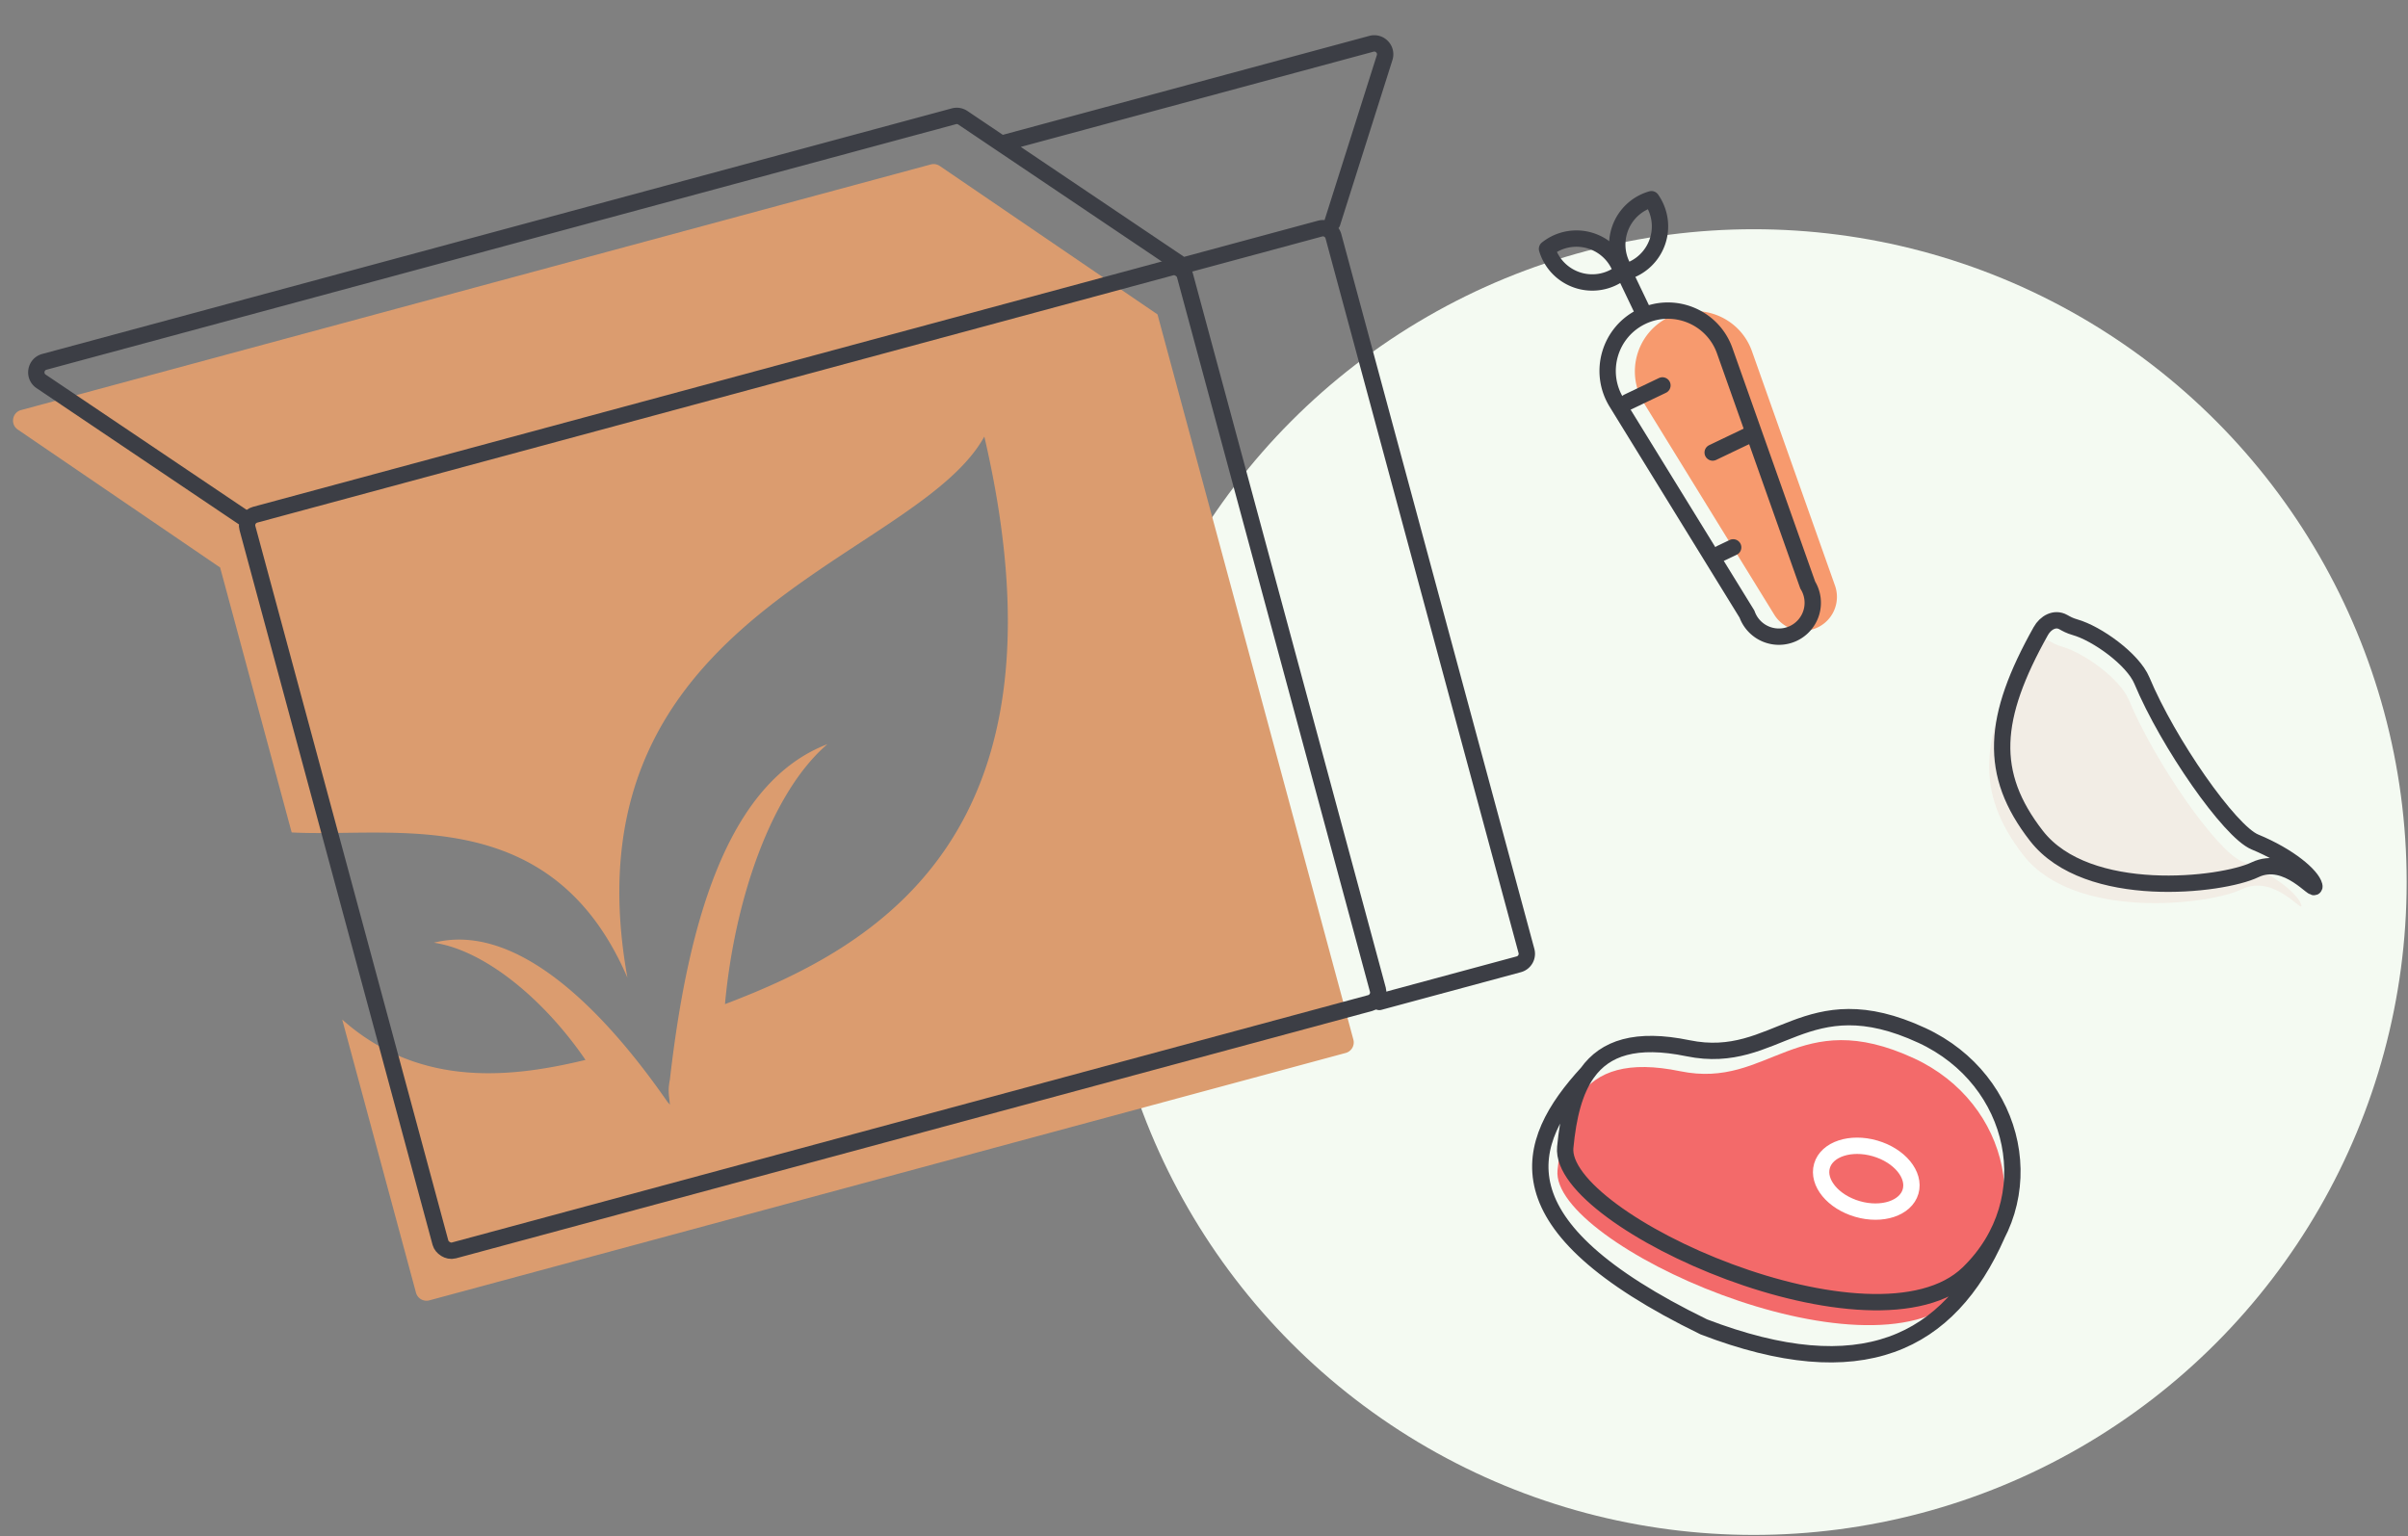 <svg width="442" height="282" fill="none" xmlns="http://www.w3.org/2000/svg"><rect width="100%" height="100%" fill="#808080" stroke="none"/><circle cx="321.897" cy="161.942" r="119.857" fill="#F4FAF2"/><path fill-rule="evenodd" clip-rule="evenodd" d="M172.497 30.47l39.968 27.252 35.952 133.138a2 2 0 0 1-1.409 2.453l-168.201 45.42a2 2 0 0 1-2.453-1.409l-13.54-50.143c14.379 12.785 31.475 10.58 44.657 7.411-7.492-10.983-18.412-20.133-27.84-21.519 16.39-4.123 33.015 14.98 42.903 29.248l.434.488a62.34 62.34 0 0 0-.095-.864c-.143-1.237-.241-2.089.078-3.669 3.145-27.466 10.045-54.434 28.919-61.648-10.29 8.828-17.049 28.499-18.798 47.724 27.645-10.49 64.638-31.066 47.605-104.2-3.925 7.101-12.76 12.9-22.769 19.47-22.56 14.809-51.079 33.529-42.741 79.886-11.647-27.143-33.947-26.847-51.816-26.61-3.476.046-6.784.09-9.814-.071l-13.135-48.642-37.135-25.32c-1.412-.963-1.045-3.138.605-3.583l166.977-45.09a2 2 0 0 1 1.648.278z" fill="#DB9C6F"/><rect x="44.899" y="95.02" width="178.226" height="139.907" rx="2" transform="rotate(-15.111 44.9 95.02)" stroke="#3C3E45" stroke-width="3" stroke-linecap="round" stroke-linejoin="round"/><path d="M253.179 183.949l25.599-6.913a2 2 0 0 0 1.409-2.452l-35.43-131.207a2 2 0 0 0-2.453-1.41l-25.599 6.913M44.526 94.913L7.55 70.02c-1.422-.958-1.06-3.143.595-3.59l166.951-45.083a2 2 0 0 1 1.638.272l39.855 26.83m27.96-7.55l9.609-30.327c.478-1.508-.901-2.947-2.428-2.535l-67.873 18.328" stroke="#3C3E45" stroke-width="3" stroke-linecap="round" stroke-linejoin="round"/><path d="M301.735 73.98c-3.446-5.596-1.283-12.944 4.645-15.78 5.928-2.836 13.006.09 15.201 6.285l15.238 43.018a6.215 6.215 0 0 1-11.151 5.335L301.735 73.98z" fill="#F79A6E"/><path d="M296.736 73.892c-3.446-5.595-1.283-12.943 4.645-15.78 5.928-2.835 13.006.092 15.201 6.286l15.238 43.018a6.215 6.215 0 1 1-11.151 5.335l-23.933-38.859zm4.908-16.525l-3.619-7.564" stroke="#3C3E45" stroke-width="3" stroke-linecap="round" stroke-linejoin="round"/><path d="M283.966 45.688l-.933-1.174a1.5 1.5 0 0 0-.504 1.608l1.437-.434zm13.695 4.286l.934 1.174a1.5 1.5 0 0 0 .503-1.608l-1.437.434zm-12.762-3.111a7.16 7.16 0 0 1 6.848-1.151l.998-2.83a10.159 10.159 0 0 0-9.712 1.632l1.866 2.349zm6.848-1.151a7.152 7.152 0 0 1 4.478 4.695l2.873-.866a10.155 10.155 0 0 0-6.353-6.658l-.998 2.829zm4.981 3.087a7.159 7.159 0 0 1-6.848 1.151l-.998 2.83a10.16 10.16 0 0 0 9.713-1.632l-1.867-2.349zm-6.848 1.151a7.152 7.152 0 0 1-4.478-4.695l-2.873.867a10.155 10.155 0 0 0 6.353 6.657l.998-2.829z" fill="#3C3E45"/><path d="M298.432 49.883l-1.228.861a1.5 1.5 0 0 0 1.644.58l-.416-1.44zm4.695-13.307l1.228-.861a1.5 1.5 0 0 0-1.644-.58l.416 1.44zm-3.466 12.446a7.153 7.153 0 0 1-.894-6.502l-2.829-.999a10.154 10.154 0 0 0 1.266 9.223l2.457-1.722zm-.894-6.502a7.154 7.154 0 0 1 4.776-4.503l-.832-2.882a10.154 10.154 0 0 0-6.773 6.386l2.829.998zm3.132-5.083a7.156 7.156 0 0 1 .893 6.502l2.829.999c1.136-3.22.552-6.63-1.266-9.223l-2.456 1.722zm.893 6.502a7.154 7.154 0 0 1-4.776 4.503l.832 2.882a10.154 10.154 0 0 0 6.773-6.386l-2.829-.999z" fill="#3C3E45"/><path stroke="#3C3E45" stroke-width="3" stroke-linecap="round" stroke-linejoin="round" d="M298.777 73.808L305.148 70.76"/><path stroke="#3C3E45" stroke-width="3" stroke-linecap="round" stroke-linejoin="round" d="M314.369 83.081L320.74 80.033"/><path stroke="#3C3E45" stroke-width="3" stroke-linecap="round" stroke-linejoin="round" d="M315.797 101.61L318.133 100.492"/><path d="M308.423 196.668c16.399 3.376 21.468-12.311 42.951-2.345 17.618 8.174 22.418 30.177 8.494 43.66-17.035 16.495-75.265-9.511-73.979-23.121.536-5.677 1.693-10.371 4.048-13.669 3.292-4.609 8.927-6.492 18.486-4.525z" fill="#F36A6A"/><ellipse cx="342.564" cy="216.397" rx="8.466" ry="5.792" transform="rotate(16.135 342.564 216.397)" stroke="#fff" stroke-width="3"/><path d="M291.358 196.973c3.292-4.609 8.927-6.493 18.486-4.525 16.399 3.375 21.468-12.312 42.951-2.345 17.618 8.174 22.418 30.177 8.494 43.66-17.035 16.494-75.265-9.511-73.979-23.121.536-5.677 1.693-10.371 4.048-13.669zm0 0c-11.801 12.872-16.96 27.935 21.371 46.624 28.969 11.12 45.004 3.089 53.832-16.874" stroke="#3C3E45" stroke-width="3"/><path d="M411.496 158.135c-4.616-1.91-15.947-18.16-20.732-29.63-1.629-3.906-8.231-8.648-12.304-9.799-.925-.261-1.555-.614-2.13-.936-1.543-.866-3.253.106-4.118 1.65-8.92 15.928-9.698 26.16-.799 37.601 9.353 12.025 34.071 9.131 40.083 6.236 6.013-2.895 11.357 4.676 10.912 2.895-.445-1.782-4.454-5.345-10.912-8.017z" fill="#F2EDE5"/><path d="M413.885 154.572c-4.616-1.91-15.947-18.16-20.732-29.63-1.629-3.906-8.231-8.648-12.304-9.799-.925-.261-1.556-.614-2.13-.936-1.544-.866-3.254.106-4.118 1.65-8.921 15.928-9.698 26.16-.799 37.601 9.352 12.026 34.071 9.131 40.083 6.236 6.013-2.895 11.357 4.676 10.912 2.895-.446-1.782-4.454-5.345-10.912-8.017z" stroke="#3C3E45" stroke-width="3" stroke-linecap="round" stroke-linejoin="round"/></svg>
